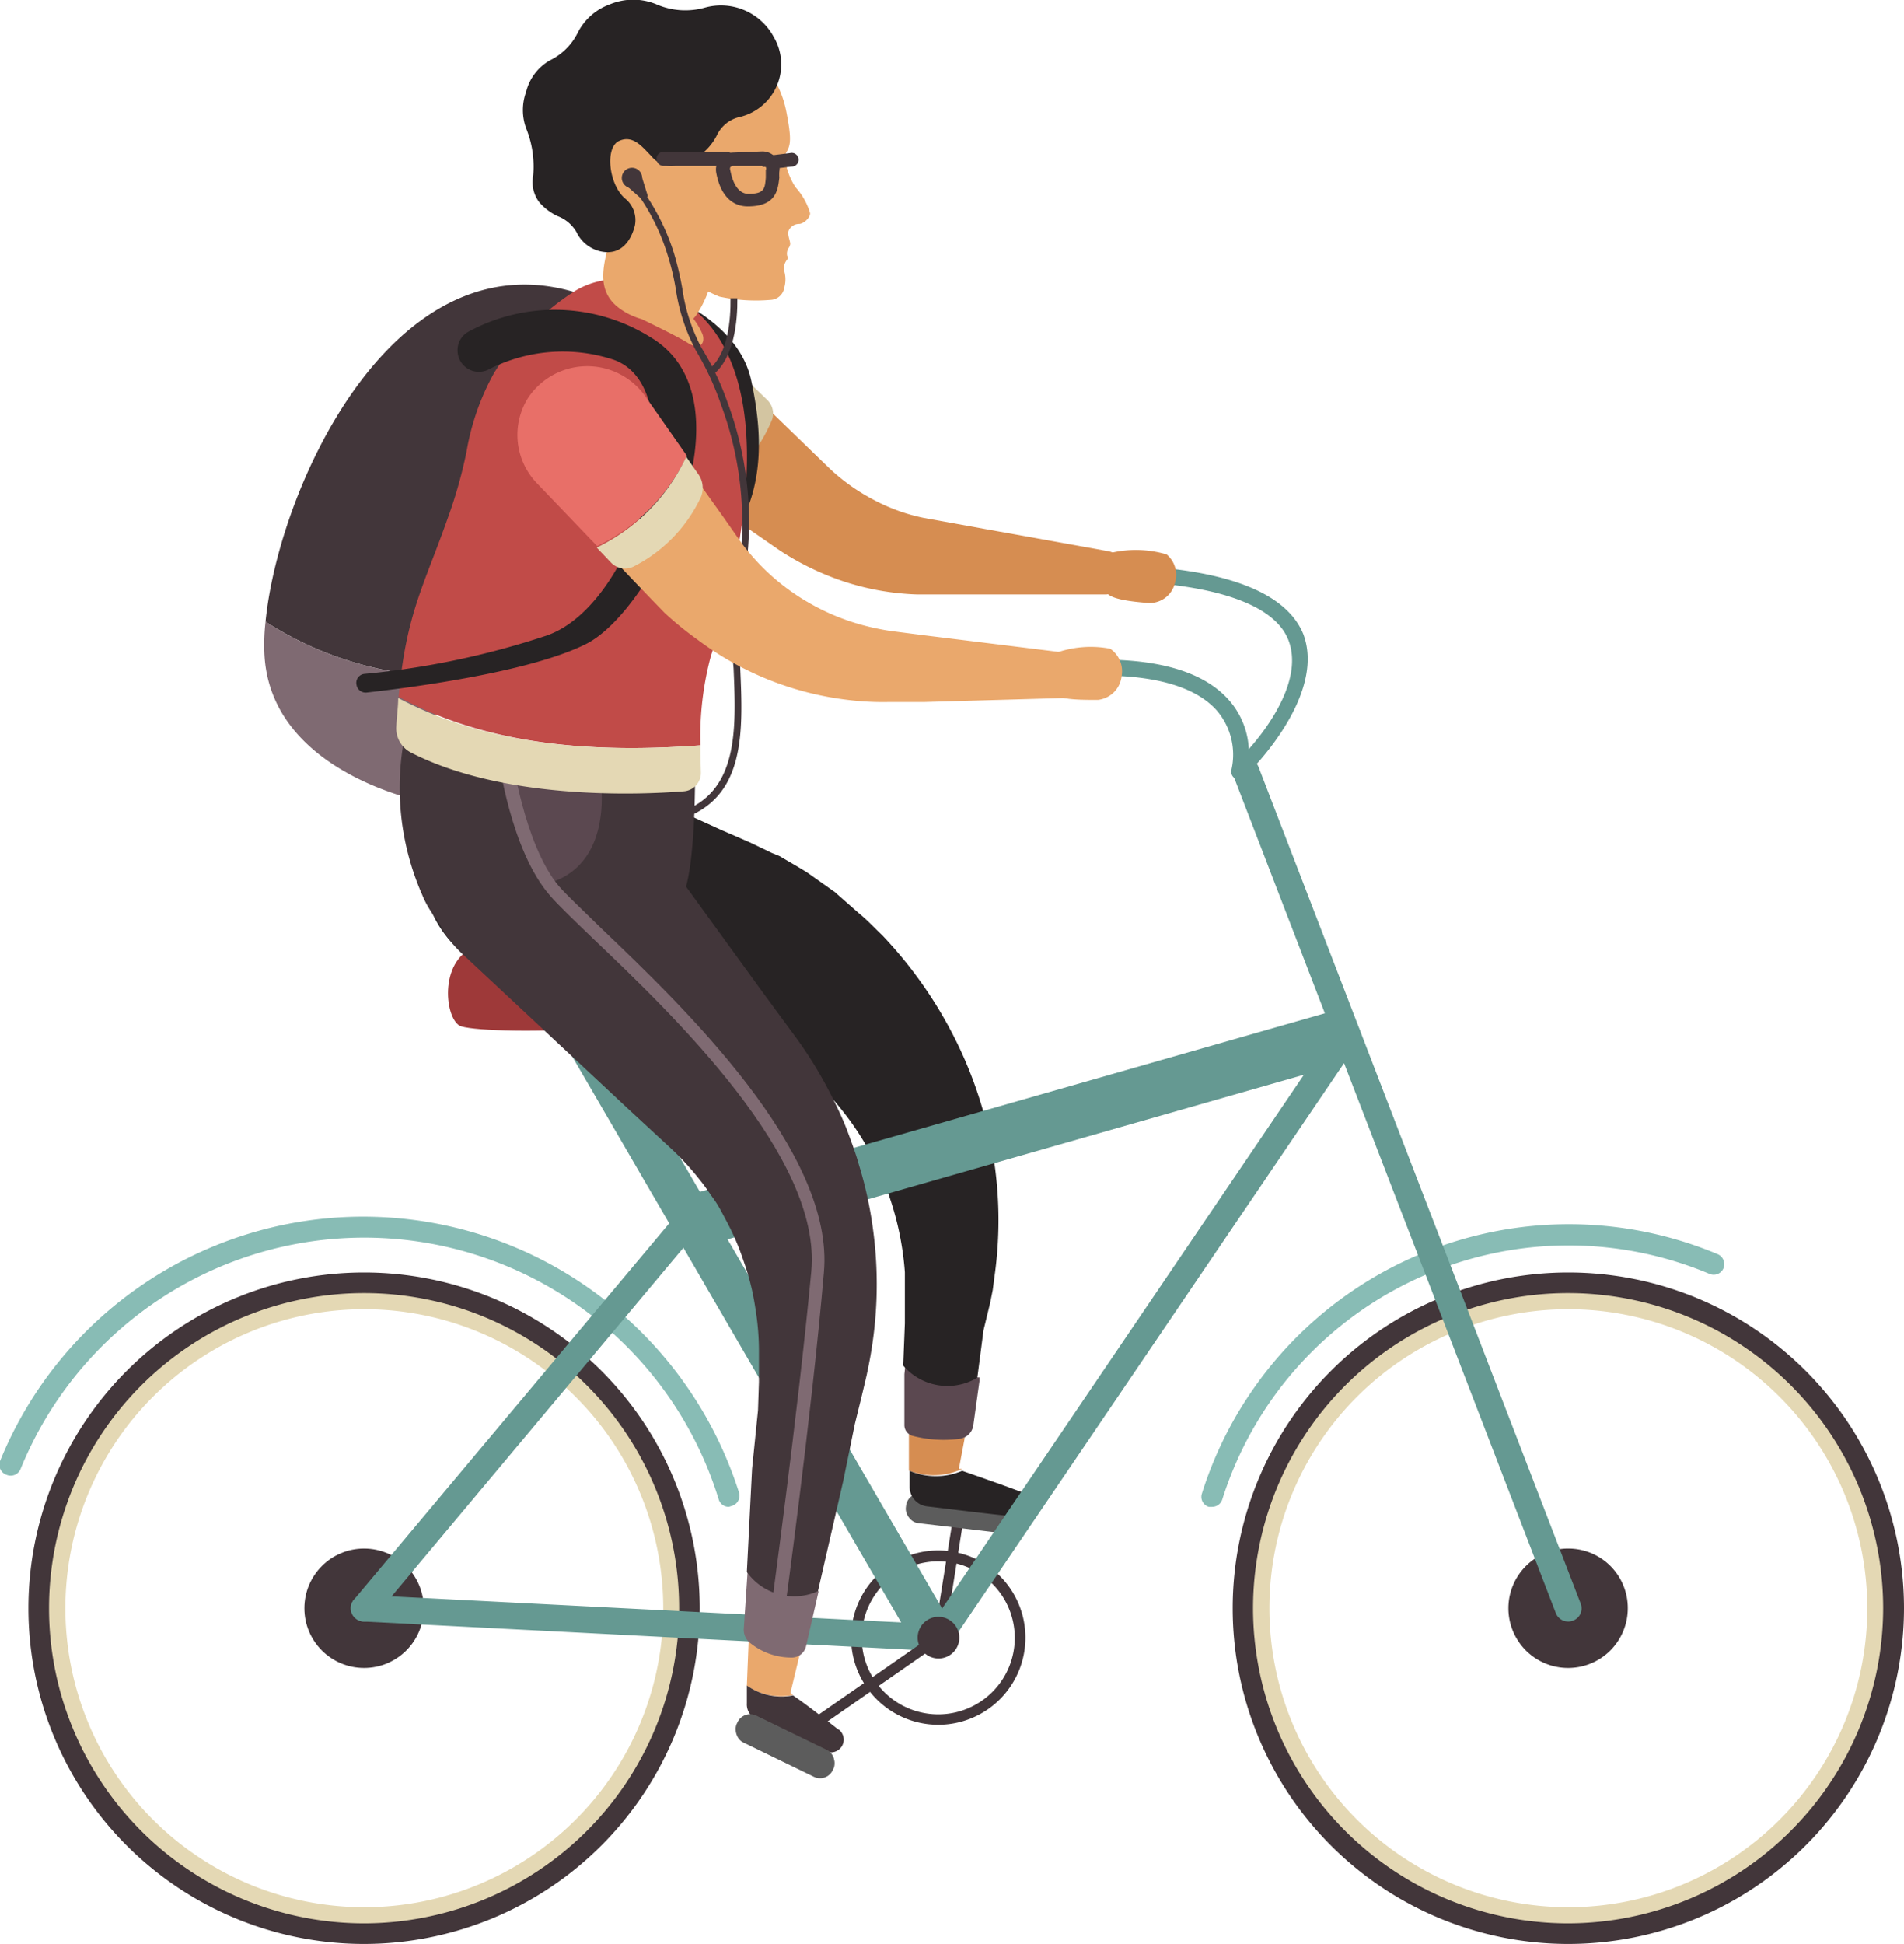 <svg xmlns="http://www.w3.org/2000/svg" viewBox="0 0 80.38 82.05"><g data-name="Layer 2"><path d="M39.62 69.35a.24.24 0 0 1-.19-.26l.8-5a.21.21 0 0 1 .25-.18.22.22 0 0 1 .19.25l-.79 5a.22.22 0 0 1-.26.19Z" style="fill:#42363a"/><rect x="38.23" y="63.23" width="4.5" height="1.26" rx=".59" transform="rotate(6.77 40.508 63.856)" style="fill:#5c5c5c"/><path d="M40.62 62h-.14l.25-1.32a10.41 10.41 0 0 1-2.36-.15v1.54a2.85 2.85 0 0 0 2.25-.07Z" style="fill:#d68d51"/><path d="M43.19 63c-.85-.32-1.71-.62-2.57-.92a2.85 2.85 0 0 1-2.22 0v.69a.83.83 0 0 0 .74.81c1.26.15 2.52.31 3.79.44a.52.52 0 0 0 .55-.34.54.54 0 0 0-.29-.68Z" style="fill:#272324"/><path d="M38.18 58v2.15a.47.47 0 0 0 .33.45 5.18 5.18 0 0 0 2 .13.67.67 0 0 0 .58-.57l.26-1.87v-.15a11.14 11.14 0 0 1-3.13-.51Z" style="fill:#5b4850"/><path d="m41.8 55 .11-.55.08-.61a16.91 16.91 0 0 0-.06-5.07 17.46 17.46 0 0 0-1.62-4.94 18.12 18.12 0 0 0-3.07-4.36c-.33-.31-.64-.65-1-.94l-1-.88-1.13-.8c-.39-.25-.79-.47-1.19-.71l-.34-.14-.31-.15-.63-.3-.64-.28-.51-.22-2-.91-4.06-1.81a4.93 4.93 0 0 0-.94-.31 4.71 4.71 0 0 0-5.57 3.53 4.82 4.82 0 0 0 3.72 5.71l4.23.9 2.18.47.54.11.43.1.4.09h.21l.19.07a11.27 11.27 0 0 1 5.68 3.8 12 12 0 0 1 1.86 3.2 12.7 12.7 0 0 1 .84 3.7v2.16l-.07 1.78a2.46 2.46 0 0 0 3.13.51l.26-2Z" style="fill:#272324"/><path d="M15.37 82.05a14.17 14.17 0 1 1 14.17-14.17 14.18 14.18 0 0 1-14.17 14.17Zm0-27.21a13 13 0 1 0 13.05 13 13.06 13.06 0 0 0-13.05-13Z" style="fill:#42363a"/><path d="M15.37 81.18a13.3 13.3 0 1 1 13.3-13.3 13.31 13.31 0 0 1-13.3 13.3Zm0-25.92A12.62 12.62 0 1 0 28 67.88a12.63 12.63 0 0 0-12.63-12.62Z" style="fill:#e4d8b4"/><path d="M30.77 63.6a.44.44 0 0 1-.43-.32A15.66 15.66 0 0 0 .87 62a.45.45 0 0 1-.59.25.45.45 0 0 1-.28-.58 16.55 16.55 0 0 1 25.27-7A16.69 16.69 0 0 1 31.2 63a.45.45 0 0 1-.3.56Z" style="fill:#88bcb5"/><circle cx="15.37" cy="67.88" r="2.52" style="fill:#42363a"/><path d="M66.21 82.05a14.17 14.17 0 1 1 14.17-14.17 14.18 14.18 0 0 1-14.17 14.17Zm0-27.21a13 13 0 1 0 13 13 13.06 13.06 0 0 0-13-13Z" style="fill:#42363a"/><path d="M66.21 81.18a13.3 13.3 0 1 1 13.29-13.3 13.32 13.32 0 0 1-13.29 13.3Zm0-25.92a12.62 12.62 0 1 0 12.62 12.62 12.63 12.63 0 0 0-12.62-12.62Z" style="fill:#e4d8b4"/><path d="M68.72 67.88a2.52 2.52 0 1 1-2.51-2.52 2.51 2.51 0 0 1 2.51 2.52Z" style="fill:#42363a"/><path d="M51.17 63.6h-.14a.44.44 0 0 1-.29-.56 16.24 16.24 0 0 1 21.78-10.1.46.46 0 0 1 .24.59.45.45 0 0 1-.59.24 15.33 15.33 0 0 0-20.57 9.52.45.45 0 0 1-.43.31Z" style="fill:#88bcb5"/><path d="M39.62 72.8a3.68 3.68 0 1 1 3.67-3.67 3.68 3.68 0 0 1-3.67 3.67Zm0-6.9a3.23 3.23 0 1 0 3.22 3.23 3.23 3.23 0 0 0-3.22-3.23Z" style="fill:#42363a"/><path d="M66.21 68.44a.56.56 0 0 1-.53-.36l-13.6-35.31a.55.55 0 0 1 .32-.72.56.56 0 0 1 .73.32l13.6 35.31a.55.55 0 0 1-.32.72.51.51 0 0 1-.2.04Z" style="fill:#659992"/><path transform="matrix(.86 -.5 .5 .86 -23.84 23.69)" style="fill:#659992" d="M31.15 41.02h1.8v30.14h-1.8z"/><path d="M39.62 69.69a.55.55 0 0 1-.32-.1.56.56 0 0 1-.15-.78l17.26-25.46a.57.57 0 0 1 .78-.15.57.57 0 0 1 .15.79L40.08 69.44a.56.56 0 0 1-.46.25Z" style="fill:#659992"/><path transform="rotate(-15.94 42.92 47.665)" style="fill:#659992" d="M28.42 46.53h29.01v2.25H28.42z"/><path d="M15.37 68.44a.56.56 0 0 1-.43-.92l13.61-16.24a.56.56 0 1 1 .86.72l-13.6 16.24a.59.59 0 0 1-.44.2Z" style="fill:#659992"/><path d="m39.62 69.69-24.27-1.25a.57.57 0 0 1-.54-.59.56.56 0 0 1 .59-.53l24.25 1.24a.57.57 0 0 1 .53.59.58.58 0 0 1-.56.54Z" style="fill:#659992"/><path d="M30.19 41.49c.16-1.65-8.33-2.08-10-1.58s-1.44 3-.79 3.38 10.6.5 10.79-1.8Z" style="fill:#9e3939"/><path d="M52.31 32.91a.34.34 0 0 1-.32-.43 2.87 2.87 0 0 0-.61-2.48c-1.17-1.33-3.79-1.78-7.6-1.3a.33.33 0 0 1-.38-.29.35.35 0 0 1 .3-.38c4.1-.51 6.86 0 8.2 1.54a3.36 3.36 0 0 1 .82 2.05c.89-1 2.3-3 1.67-4.61s-3.48-2.5-8.16-2.5a.34.34 0 1 1 0-.67c5.05 0 8 1 8.79 2.92 1 2.63-2.33 5.91-2.47 6a.33.33 0 0 1-.24.15Z" style="fill:#659992"/><path d="M40.5 69.13a.88.88 0 1 1-.88-.89.89.89 0 0 1 .88.89ZM24.77 12.5c-8-2.92-13 8-13.56 13.74a14.67 14.67 0 0 0 7.39 2.32c.34-2.64.77-5.7 1.18-7.72.86-4.25 4.99-8.34 4.99-8.34Z" style="fill:#42363a"/><path d="M11.16 27.54c.19 5.1 6.8 6.32 6.8 6.32s.26-2.4.64-5.3a14.67 14.67 0 0 1-7.39-2.32 8.43 8.43 0 0 0-.05 1.3Z" style="fill:#7f6a72"/><path d="M17.2 30.56a11.23 11.23 0 0 0 .62 7.2c.83 2.06 3.36 3.3 5.74 3.16 2.62-.16 4.73-1.8 5.29-3.16s.49-5.48.49-5.48Z" style="fill:#42363a"/><path d="m33.48 71.54-.11-.09.4-1.66a12.63 12.63 0 0 1-2.16-.64l-.08 2a2.52 2.52 0 0 0 1.95.39Z" style="fill:#eaa86c"/><path d="M35.39 73c-.63-.49-1.27-1-1.91-1.44a2.52 2.52 0 0 1-1.95-.42v.75a.7.7 0 0 0 .42.69c1 .45 1.93.9 2.91 1.34a.54.54 0 0 0 .55-.92Z" style="fill:#42363a"/><path d="M31.4 68.76a.71.71 0 0 0 .24.56 2.76 2.76 0 0 0 1.82.64.62.62 0 0 0 .57-.48l.53-2.32a15.24 15.24 0 0 1-3-.81Z" style="fill:#7f6a72"/><path d="m36.09 60.1.29-1.18.14-.59.07-.3.07-.34a17.54 17.54 0 0 0 .34-2.81 17.17 17.17 0 0 0-.13-2.88 16.74 16.74 0 0 0-.61-2.84c-.13-.47-.3-.92-.47-1.38s-.38-.91-.6-1.35a17.49 17.49 0 0 0-1.53-2.56l-1.47-2L26.48 34a4.31 4.31 0 0 0-.61-.68 4.7 4.7 0 0 0-6.8.41 4.8 4.8 0 0 0 .49 6.57l7 6.54 1.72 1.59a11.28 11.28 0 0 1 1.28 1.39c.2.24.37.51.56.77s.34.55.49.84a10.64 10.64 0 0 1 .78 1.79 10.4 10.4 0 0 1 .49 1.94 11.35 11.35 0 0 1 .16 2v1.17l-.04 1.2-.25 2.47-.22 4.35a2.45 2.45 0 0 0 3 .81l1.07-4.66Z" style="fill:#42363a"/><path d="M25.34 32.81s.67 3.74-2.3 4.5a14.43 14.43 0 0 1-2-5.42Z" style="fill:#5b4850"/><path d="m33.1 68.21-.57-.08c0-.08 1.15-8.4 1.72-14.46.46-4.83-5.85-10.85-9.24-14.08-.81-.78-1.45-1.39-1.8-1.8-1.65-1.9-2.16-5.74-2.18-5.9l.57-.08s.51 3.83 2 5.6c.34.39 1 1 1.77 1.76 3.46 3.3 9.89 9.45 9.41 14.56-.52 6.06-1.67 14.39-1.68 14.48Z" style="fill:#7f6a72"/><path d="m46.82 23.27-5.22-.94-2.6-.47a7.83 7.83 0 0 1-2.11-.76 8.4 8.4 0 0 1-1.83-1.29l-1.93-1.87-.75-.73a6 6 0 0 1-3 3.56l1.26.88 1.12.78 1.17.81a11.67 11.67 0 0 0 2.81 1.34 11 11 0 0 0 3 .51h7.94a.88.88 0 0 0 .84-.78.93.93 0 0 0-.7-1.04Z" style="fill:#d68d51"/><path d="m31.78 16.29-2.59-2.51a3 3 0 0 0-.34-.28 2.62 2.62 0 0 0-3.81.95 3.25 3.25 0 0 0 .86 4.2l2.42 1.69c1.35-1.22 2.91-2.34 3.46-4.05Z" style="fill:#932a2a"/><path d="m32.39 16.88-.61-.59c-.55 1.75-2.11 2.83-3.42 4.07l.68.48a.82.82 0 0 0 .91 0 6.75 6.75 0 0 0 2.65-3.14.8.8 0 0 0-.21-.82Z" style="fill:#d3c5a1"/><path d="M28.55 12.66s2.66 1.08 3.16 3.38.65 5-1.22 7.19a68.79 68.79 0 0 0-1.94-10.57Z" style="fill:#272324"/><path d="M29.57 31.46a13.15 13.15 0 0 1 .43-3.73c.63-2 3.69-11.74-1.14-15a14.85 14.85 0 0 0-2.73-.94 3.43 3.43 0 0 0-1.87.5 11.06 11.06 0 0 0-3.4 3.45 10.38 10.38 0 0 0-1.16 3.3 19.47 19.47 0 0 1-.78 2.78c-1 2.86-1.78 4.07-2.09 7.59 3.84 2.11 8.41 2.37 12.74 2.05Z" style="fill:#c14b48"/><path d="M29.57 31.46c-4.33.32-8.9.06-12.76-2 0 .37-.06.77-.08 1.2a1.15 1.15 0 0 0 .61 1.1c3.9 2 9.52 1.8 11.54 1.64a.78.78 0 0 0 .71-.8c-.01-.34-.02-.72-.02-1.14Z" style="fill:#e4d8b4"/><path d="M29.27 13.45a1 1 0 0 0 .19-.25 4.64 4.64 0 0 0 .69-2c-1.34-1.91-4.79-2.3-4.79-2.3a1.47 1.47 0 0 1 .32 1.46c-.2.86-.53 1.94.49 2.67a2.87 2.87 0 0 0 .92.44c.72.35 1.63.8 1.94 1 .53.34.77 0 .62-.38a2.93 2.93 0 0 0-.38-.64Z" style="fill:#eaa86c"/><path d="M28.38 1.34c3.77.08 4.6 2.26 4.82 3.39s.18 1.39 0 1.69.14 1.16.41 1.51A2.75 2.75 0 0 1 34.2 9c0 .2-.28.45-.47.45a.48.48 0 0 0-.43.27c-.08.16.06.43.06.58a.34.34 0 0 1-.07.17.44.44 0 0 0-.06.32.17.17 0 0 1 0 .17.56.56 0 0 0-.12.49 1.25 1.25 0 0 1 0 .69.61.61 0 0 1-.59.52 7.25 7.25 0 0 1-2.15-.14c-.41-.16-1.54-.72-1.8-1.32-.92-.27-3-.27-3.72-1.23s-1.8-2-1.58-4.26a4.08 4.08 0 0 1 1.8-3.47 5.1 5.1 0 0 1 3.31-.9Z" style="fill:#eaa86c"/><path d="M28.34 7a2.37 2.37 0 0 0 1.93-1.3 1.41 1.41 0 0 1 .9-.75 2.28 2.28 0 0 0 1.5-3.38A2.53 2.53 0 0 0 29.73.33a3.05 3.05 0 0 1-2-.14 2.56 2.56 0 0 0-2 0 2.44 2.44 0 0 0-1.35 1.21 2.56 2.56 0 0 1-1.17 1.15 2.11 2.11 0 0 0-1 1.33 2.23 2.23 0 0 0 0 1.53 4.31 4.31 0 0 1 .3 2 1.41 1.41 0 0 0 .26 1.13 2.34 2.34 0 0 0 .77.58 1.56 1.56 0 0 1 .8.68 1.48 1.48 0 0 0 1.21.84c.73.06 1.1-.53 1.25-1.11a1.17 1.17 0 0 0-.42-1.16c-.68-.59-.85-2.14-.25-2.42s1 .27 1.37.64a1.08 1.08 0 0 0 .84.41Z" style="fill:#272324"/><path d="M46.88 23.34a4.58 4.58 0 0 1 2.37.06 1.12 1.12 0 0 1 .36 1.17 1.1 1.1 0 0 1-1.12.88c-.66-.05-1.59-.15-1.76-.43a1.36 1.36 0 0 1 .15-1.68Z" style="fill:#d68d51"/><path d="M19.32 14.86a.9.9 0 0 0 1.3.74 6.86 6.86 0 0 1 5.27-.42c3.52 1.22 1.08 10.28-2.8 11.64a34.59 34.59 0 0 1-7.69 1.62.38.38 0 0 0-.35.46.39.39 0 0 0 .43.33c1.44-.16 6.79-.81 9.26-2.05 2.88-1.44 7.19-10.28 2.73-12.94a7.64 7.64 0 0 0-7.69-.24.88.88 0 0 0-.46.85Z" style="fill:#272324"/><path d="M44.51 27.58a4.37 4.37 0 0 1 2.36-.2 1.15 1.15 0 0 1 .48 1.16 1.13 1.13 0 0 1-1 1c-.67 0-1.6 0-1.8-.24a1.45 1.45 0 0 1-.04-1.72Z" style="fill:#eaa86c"/><path d="M27.11 7.51a.43.43 0 1 1-.43-.43.43.43 0 0 1 .43.43Z" style="fill:#42363a"/><path style="fill:#42363a" d="m27.11 7.51.24.77-.24.14-.76-.67.76-.24z"/><path d="m28.74 34.58-.09-.28c2.54-.81 2.43-3.5 2.32-6.09a14.09 14.09 0 0 1 .12-3.53 14.22 14.22 0 0 0-.64-7.57 12.11 12.11 0 0 0-1.08-2.33 8 8 0 0 1-.84-2.57 10.4 10.4 0 0 0-.36-1.49 9 9 0 0 0-1.29-2.59l.23-.13a9.49 9.49 0 0 1 1.34 2.68 13 13 0 0 1 .36 1.53 7.52 7.52 0 0 0 .81 2.48 11.76 11.76 0 0 1 1.1 2.31 14.47 14.47 0 0 1 .65 7.72 14.36 14.36 0 0 0-.12 3.46c.12 2.72.24 5.51-2.51 6.4Z" style="fill:#42363a"/><path d="m30.1 15.82-.18-.23c.83-.64.93-2.12.92-3h.29c.01.96-.13 2.52-1.03 3.23Z" style="fill:#42363a"/><path d="m45.07 27.56-6-.74-1.48-.19a10.87 10.87 0 0 1-1.26-.27 9.57 9.57 0 0 1-2.32-1 9.29 9.29 0 0 1-1.93-1.53 9.73 9.73 0 0 1-.78-.92l-.8-1.14-1-1.4a6.11 6.11 0 0 1-3.35 3.51l.8.84.52.54.28.29.31.32A14.31 14.31 0 0 0 29.45 27a13.15 13.15 0 0 0 6.34 2.54 12 12 0 0 0 1.69.09h1.51l6-.17a.93.93 0 0 0 .09-1.86Z" style="fill:#eaa86c"/><path d="m29 19.24-1.8-2.57a3 3 0 0 0-4.91.13 2.94 2.94 0 0 0 .39 3.61l2.53 2.64A8 8 0 0 0 29 19.24Z" style="fill:#e86f68"/><path d="m29.47 20-.5-.72a8 8 0 0 1-3.78 3.83l.6.63a.82.82 0 0 0 1 .15 6.28 6.28 0 0 0 2.8-2.91 1 1 0 0 0-.12-.98Z" style="fill:#e4d8b4"/><path d="M31.57 8.71c-.69 0-1.16-.5-1.33-1.41a.73.73 0 0 1 .14-.59.75.75 0 0 1 .54-.27l1.24-.05a.73.73 0 0 1 .57.24.72.72 0 0 1 .17.61 2.06 2.06 0 0 0 0 .26c-.06.5-.12 1.21-1.33 1.21ZM32.18 7h-1.24a.19.19 0 0 0-.11.06.17.17 0 0 0 0 .12c.12.63.38 1 .77 1 .68 0 .69-.23.73-.68v-.32a.15.15 0 0 0 0-.13.17.17 0 0 0-.12 0Z" style="fill:#42363a"/><path d="M32.53 7.13a.29.29 0 0 1 0-.57l.82-.1a.29.29 0 1 1 .06.57l-.81.1ZM30.66 7H28a.29.29 0 0 1-.28-.3.28.28 0 0 1 .28-.29h2.68a.29.29 0 0 1 .29.29.29.29 0 0 1-.31.3ZM33.08 73.9a.25.25 0 0 1-.19-.09.24.24 0 0 1 .06-.32l6.54-4.55a.23.23 0 0 1 .26.37l-6.54 4.55a.22.22 0 0 1-.13.04Z" style="fill:#42363a"/><rect x="30.9" y="73.08" width="4.5" height="1.26" rx=".59" transform="rotate(25.92 33.157 73.698)" style="fill:#5c5c5c"/></g></svg>